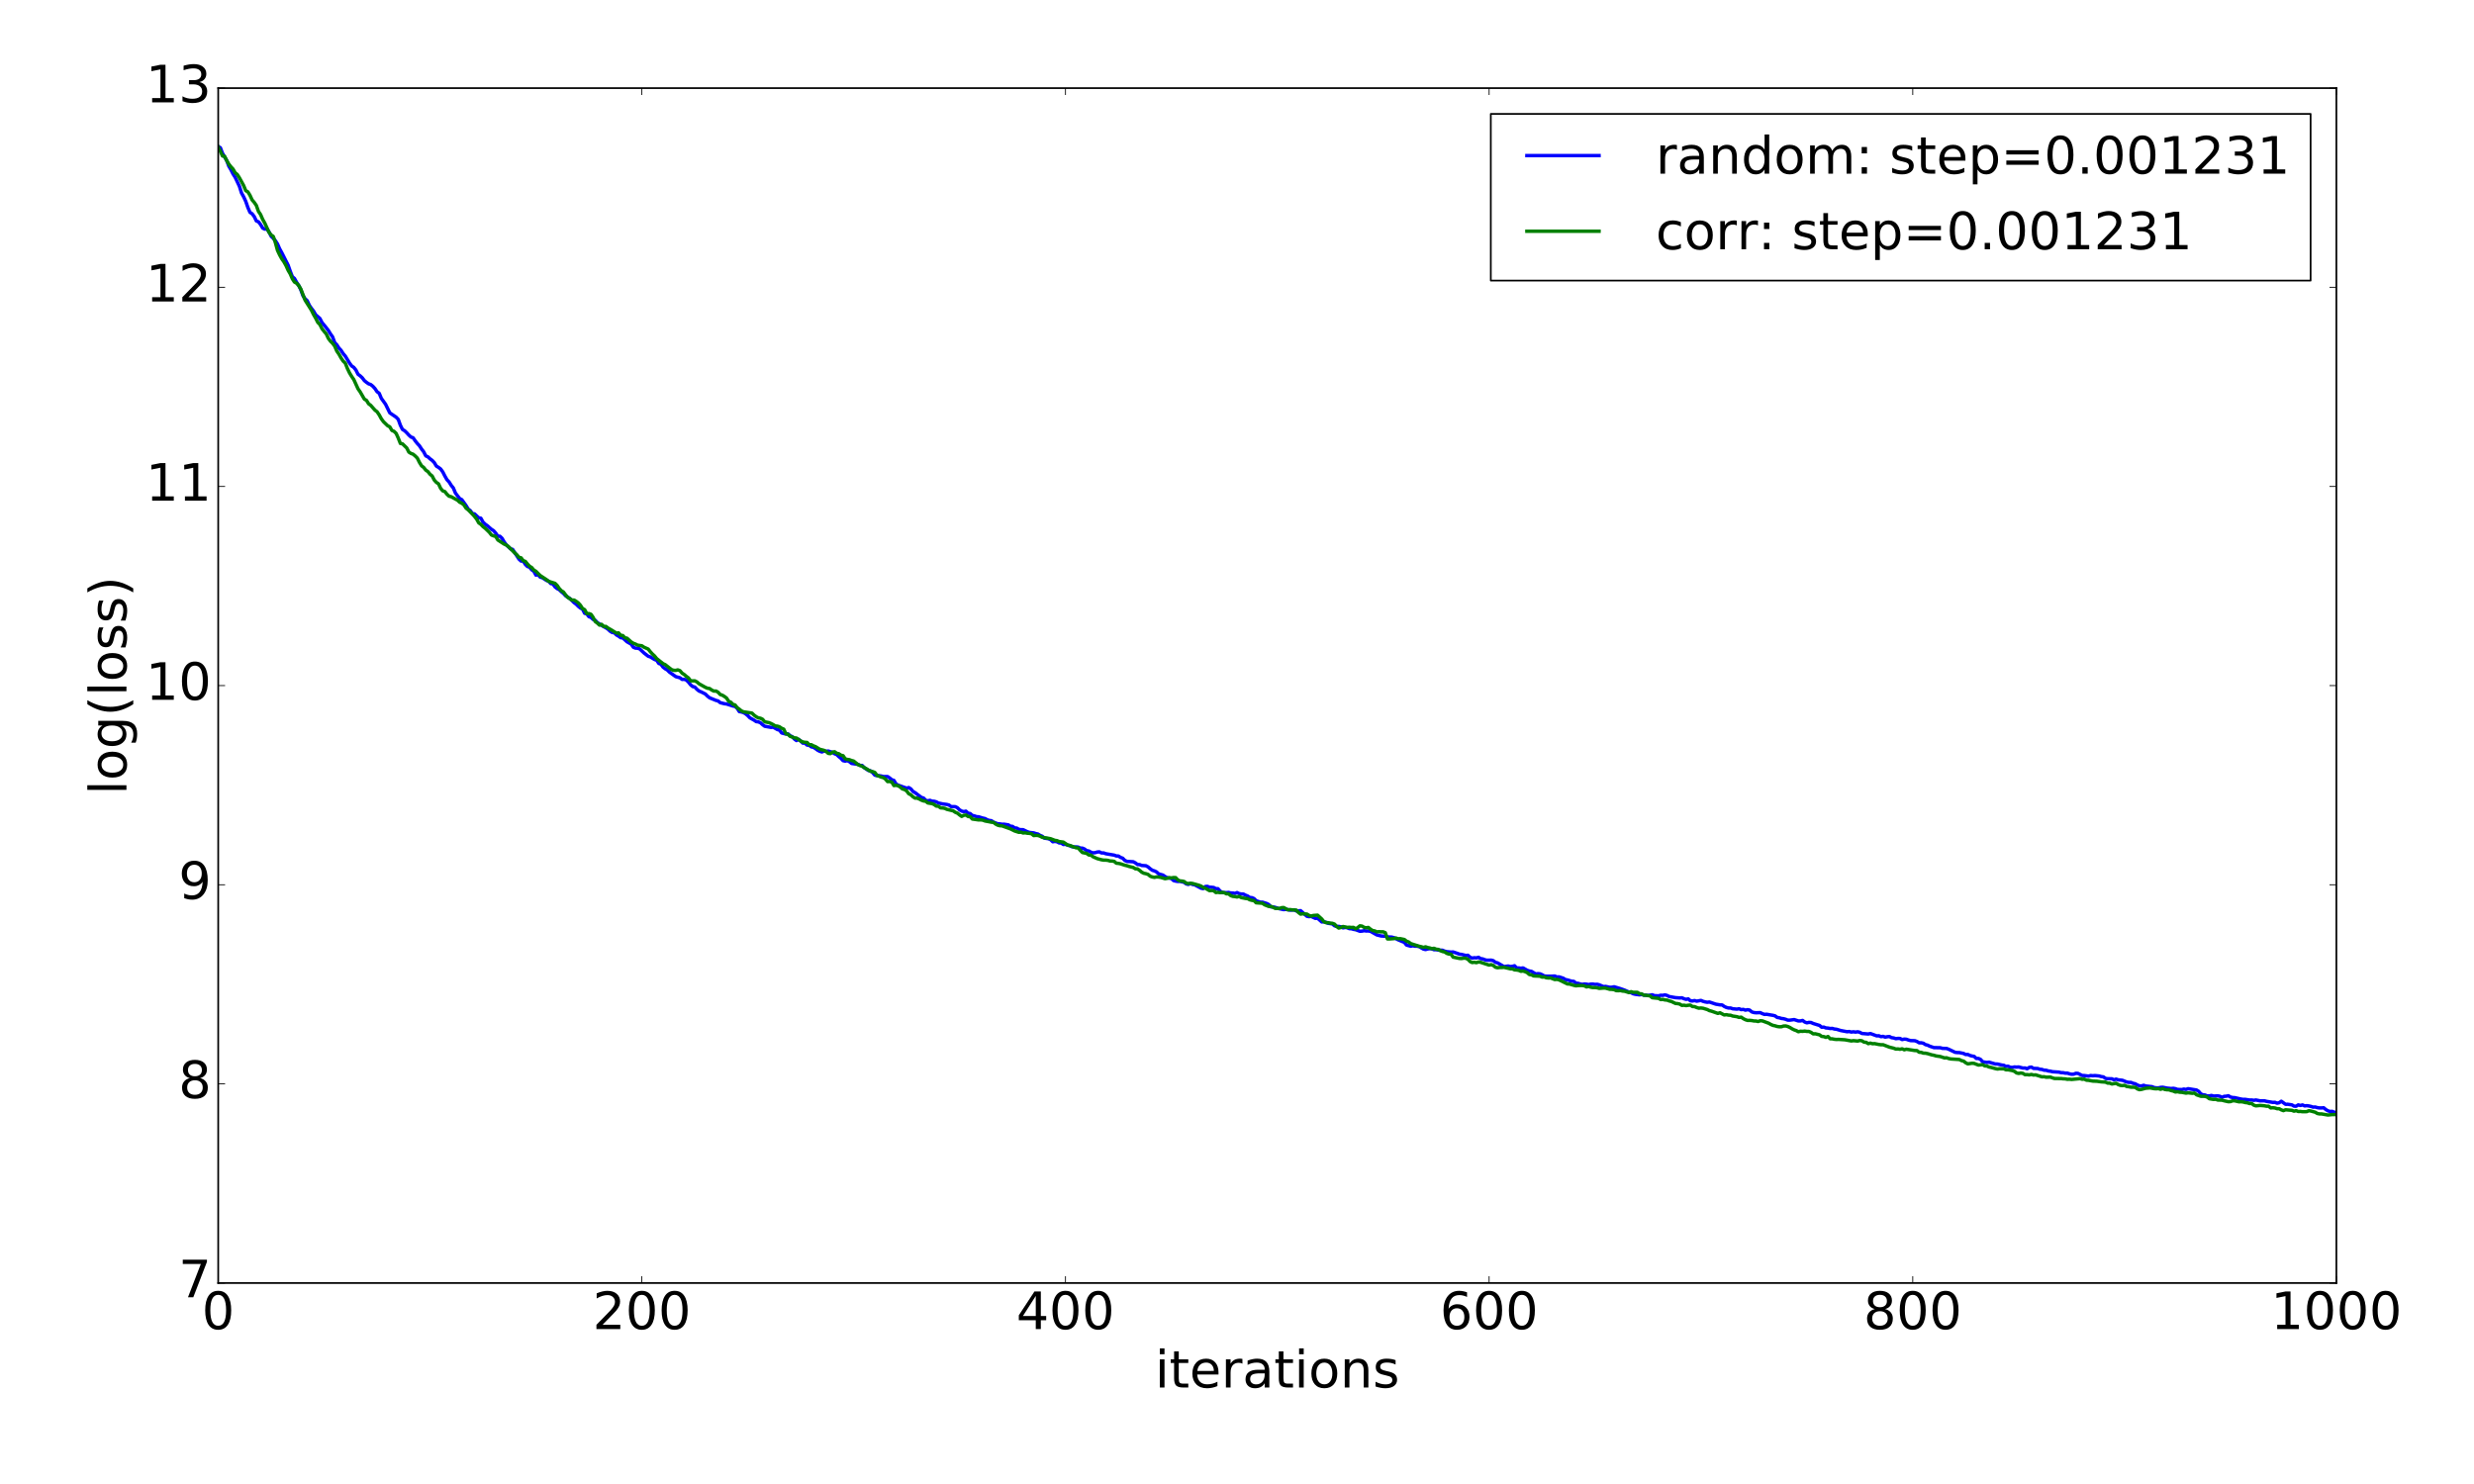<?xml version="1.0" encoding="utf-8" standalone="no"?>
<!DOCTYPE svg PUBLIC "-//W3C//DTD SVG 1.1//EN"
  "http://www.w3.org/Graphics/SVG/1.1/DTD/svg11.dtd">
<!-- Created with matplotlib (http://matplotlib.org/) -->
<svg height="864pt" version="1.1" viewBox="0 0 1440 864" width="1440pt" xmlns="http://www.w3.org/2000/svg" xmlns:xlink="http://www.w3.org/1999/xlink">
 <defs>
  <style type="text/css">
*{stroke-linecap:butt;stroke-linejoin:round;stroke-miterlimit:100000;}
  </style>
 </defs>
 <g id="figure_1">
  <g id="patch_1">
   <path d="M 0 864 
L 1440 864 
L 1440 0 
L 0 0 
z
" style="fill:#ffffff;"/>
  </g>
  <g id="axes_1">
   <g id="patch_2">
    <path d="M 127.013 747 
L 1359.9 747 
L 1359.9 51.3 
L 127.013 51.3 
z
" style="fill:#ffffff;"/>
   </g>
   <g id="line2d_1">
    <path clip-path="url(#p31ae21c55d)" d="M 127.013 85.321 
L 128.245 85.963 
L 129.478 89.202 
L 131.944 93.421 
L 133.177 96.741 
L 134.41 98.82 
L 135.643 101.279 
L 136.876 103.195 
L 139.341 108.438 
L 140.574 112.357 
L 141.807 114.569 
L 143.04 117.239 
L 144.273 120.787 
L 145.506 123.631 
L 146.739 124.452 
L 147.972 126.076 
L 149.204 128.611 
L 150.437 129.148 
L 151.67 130.729 
L 152.903 132.789 
L 154.136 133.416 
L 155.369 133.282 
L 156.602 135.023 
L 157.835 137.565 
L 159.068 138.734 
L 160.3 140.136 
L 161.533 142.062 
L 162.766 144.85 
L 163.999 147.092 
L 166.465 151.986 
L 167.698 154.391 
L 168.931 157.917 
L 170.164 161.066 
L 171.396 162.133 
L 172.629 164.353 
L 173.862 166.164 
L 175.095 168.72 
L 176.328 172.091 
L 177.561 173.922 
L 178.794 175.052 
L 180.027 177.699 
L 181.26 179.521 
L 182.492 181.102 
L 183.725 183.259 
L 186.191 185.403 
L 187.424 187.785 
L 189.89 190.788 
L 191.123 192.379 
L 192.356 194.401 
L 193.588 196.123 
L 194.821 199.473 
L 196.054 200.762 
L 197.287 202.662 
L 198.52 203.971 
L 199.753 205.889 
L 200.986 207.33 
L 203.452 211.39 
L 204.684 213.065 
L 205.917 213.893 
L 207.15 215.426 
L 208.383 217.895 
L 209.616 218.813 
L 210.849 219.956 
L 212.082 221.593 
L 213.315 222.606 
L 214.548 223.457 
L 215.78 223.896 
L 217.013 224.87 
L 218.246 226.237 
L 219.479 228.059 
L 220.712 228.967 
L 221.945 231.909 
L 224.411 235.341 
L 226.876 240.363 
L 230.575 242.887 
L 231.808 244.17 
L 233.041 247.586 
L 234.274 250.047 
L 235.507 250.767 
L 236.739 251.951 
L 237.972 253.308 
L 239.205 254.442 
L 240.438 254.862 
L 241.671 256.637 
L 242.904 258.197 
L 244.137 259.521 
L 245.37 261.424 
L 246.603 263.029 
L 247.835 265.415 
L 249.068 265.979 
L 250.301 267.121 
L 251.534 268.026 
L 252.767 269.319 
L 254 271.36 
L 255.233 272.115 
L 256.466 273.045 
L 257.699 274.732 
L 258.931 277.137 
L 260.164 279.299 
L 261.397 280.607 
L 262.63 282.576 
L 263.863 284.101 
L 265.096 287.076 
L 267.562 290.279 
L 268.795 290.89 
L 271.26 294.346 
L 272.493 296.372 
L 273.726 297.281 
L 274.959 298.997 
L 276.192 299.173 
L 278.658 301.495 
L 279.891 301.708 
L 281.123 303.957 
L 282.356 305.149 
L 283.589 306.043 
L 286.055 308.181 
L 287.288 308.954 
L 288.521 310.366 
L 289.754 312.162 
L 290.987 312.215 
L 292.219 313.4 
L 293.452 315.518 
L 294.685 317.195 
L 297.151 319.535 
L 298.384 319.851 
L 302.083 325.538 
L 303.315 326.668 
L 304.548 326.613 
L 305.781 328.592 
L 307.014 329.827 
L 308.247 330.228 
L 309.48 331.721 
L 310.713 332.606 
L 311.946 334.839 
L 313.179 334.573 
L 314.411 336.02 
L 315.644 336.33 
L 318.11 337.938 
L 319.343 338.407 
L 320.576 339.761 
L 321.809 339.945 
L 323.042 341.695 
L 324.274 342.677 
L 325.507 343.315 
L 326.74 344.491 
L 327.973 345.495 
L 329.206 346.861 
L 331.672 348.459 
L 334.138 350.853 
L 335.37 351.769 
L 336.603 353.017 
L 337.836 354.007 
L 339.069 354.646 
L 340.302 357.067 
L 341.535 357.374 
L 342.768 359.032 
L 344.001 359.445 
L 345.234 360.668 
L 346.466 361.154 
L 347.699 362.492 
L 351.398 364.855 
L 352.631 365.486 
L 353.864 366.305 
L 355.097 367.472 
L 356.33 368.259 
L 357.562 368.391 
L 358.795 369.65 
L 360.028 370.36 
L 361.261 371.291 
L 362.494 371.397 
L 364.96 373.656 
L 367.426 375.043 
L 368.658 376.844 
L 369.891 377.344 
L 371.124 377.401 
L 372.357 377.813 
L 374.823 380.144 
L 377.289 382.061 
L 378.522 382.459 
L 380.987 383.975 
L 382.22 384.409 
L 383.453 386.268 
L 384.686 386.704 
L 385.919 388.399 
L 387.152 389.351 
L 388.385 390.058 
L 389.618 391.291 
L 393.316 393.942 
L 395.782 394.614 
L 397.015 395.552 
L 398.248 395.507 
L 399.481 395.908 
L 400.714 397.126 
L 401.946 398.678 
L 403.179 399.72 
L 404.412 399.994 
L 405.645 401.331 
L 406.878 402.323 
L 408.111 402.817 
L 410.577 404.071 
L 411.81 405.305 
L 413.042 406.274 
L 416.741 407.78 
L 417.974 408.101 
L 419.207 409.096 
L 421.673 409.724 
L 422.906 409.874 
L 426.604 411.057 
L 427.837 411.28 
L 429.07 412.355 
L 430.303 414.284 
L 431.536 414.521 
L 432.769 414.889 
L 434.001 415.595 
L 435.234 416.628 
L 436.467 417.916 
L 438.933 419.303 
L 440.166 420.14 
L 441.399 420.289 
L 442.632 420.794 
L 443.865 421.912 
L 445.097 422.827 
L 448.796 423.492 
L 450.029 423.371 
L 452.495 424.762 
L 453.728 425.114 
L 454.961 426.726 
L 457.426 427.368 
L 458.659 427.278 
L 459.892 428.368 
L 461.125 428.896 
L 462.358 430.251 
L 463.591 431.163 
L 464.824 430.457 
L 466.057 431.439 
L 467.289 432.657 
L 468.522 432.634 
L 469.755 433.798 
L 470.988 433.915 
L 472.221 434.821 
L 473.454 435.064 
L 474.687 435.85 
L 475.92 436.769 
L 477.153 437.407 
L 478.385 437.789 
L 479.618 437.294 
L 480.851 437.437 
L 482.084 437.252 
L 484.55 438.054 
L 485.783 438.845 
L 487.016 439.323 
L 488.249 440.514 
L 489.481 441.505 
L 490.714 442.869 
L 491.947 443.135 
L 493.18 442.849 
L 494.413 443.442 
L 495.646 444.468 
L 499.345 445.013 
L 500.577 445.637 
L 501.81 445.665 
L 503.043 446.944 
L 505.509 448.61 
L 506.742 448.793 
L 507.975 449.879 
L 509.208 451.31 
L 510.441 451.589 
L 511.673 451.6 
L 512.906 451.781 
L 514.139 452.124 
L 516.605 452.109 
L 517.838 452.94 
L 519.071 453.988 
L 520.304 454.35 
L 521.537 456.423 
L 522.769 457.129 
L 527.701 458.883 
L 528.934 458.532 
L 530.167 459.314 
L 531.4 460.794 
L 532.632 461.513 
L 536.331 464.297 
L 537.564 464.644 
L 538.797 465.942 
L 540.03 466.256 
L 541.263 465.965 
L 542.496 466.443 
L 543.728 466.517 
L 544.961 466.85 
L 546.194 467.52 
L 548.66 468.056 
L 551.126 468.369 
L 552.359 468.704 
L 553.592 469.626 
L 556.057 469.656 
L 557.29 470.285 
L 558.523 471.521 
L 559.756 472.229 
L 560.989 472.546 
L 562.222 472.266 
L 563.455 473.448 
L 564.688 473.654 
L 565.92 474.746 
L 567.153 475.023 
L 568.386 475.465 
L 569.619 475.552 
L 572.085 476.313 
L 573.318 476.572 
L 574.551 477.251 
L 575.784 477.665 
L 577.016 477.812 
L 578.249 478.648 
L 580.715 479.611 
L 581.948 479.682 
L 583.181 479.871 
L 584.414 479.864 
L 586.88 480.243 
L 588.112 481.021 
L 589.345 481.14 
L 590.578 482.026 
L 591.811 482.127 
L 593.044 482.869 
L 594.277 483.039 
L 595.51 483.055 
L 597.976 484.246 
L 599.208 484.648 
L 601.674 484.917 
L 602.907 485.325 
L 604.14 485.591 
L 605.373 486.368 
L 606.606 486.868 
L 607.839 487.956 
L 610.304 488.326 
L 611.537 488.88 
L 612.77 490.08 
L 614.003 489.866 
L 615.236 490.077 
L 616.469 490.757 
L 617.702 490.82 
L 618.935 491.665 
L 620.168 491.553 
L 621.4 492.077 
L 622.633 492.361 
L 623.866 492.93 
L 625.099 493.145 
L 626.332 493.061 
L 627.565 493.189 
L 628.798 493.749 
L 630.031 493.789 
L 631.263 494.318 
L 632.496 495.252 
L 633.729 495.44 
L 634.962 496.137 
L 636.195 496.54 
L 637.428 496.432 
L 638.661 496.067 
L 639.894 495.943 
L 641.127 496.59 
L 642.359 496.578 
L 643.592 497.037 
L 648.524 497.874 
L 649.757 498.345 
L 650.99 498.379 
L 652.223 499.204 
L 653.455 499.645 
L 654.688 500.919 
L 655.921 501.507 
L 659.62 501.727 
L 660.853 502.39 
L 662.086 503.318 
L 663.319 503.389 
L 664.551 503.885 
L 667.017 504.049 
L 668.25 504.741 
L 669.483 505.797 
L 670.716 506.685 
L 671.949 507.054 
L 673.182 507.651 
L 674.415 508.79 
L 676.88 509.473 
L 678.113 510.336 
L 679.346 510.988 
L 681.812 511.489 
L 683.045 512.659 
L 684.278 512.99 
L 685.511 513.182 
L 686.743 513.124 
L 689.209 513.694 
L 690.442 514.621 
L 691.675 514.929 
L 692.908 514.43 
L 694.141 514.941 
L 695.374 515.144 
L 699.072 517.103 
L 700.305 517.359 
L 701.538 516.154 
L 702.771 516.041 
L 704.004 516.565 
L 705.237 516.579 
L 706.47 516.726 
L 707.703 517.404 
L 708.935 517.42 
L 710.168 518.782 
L 711.401 519.639 
L 713.867 519.729 
L 715.1 519.589 
L 716.333 519.905 
L 717.566 519.923 
L 718.798 520.154 
L 720.031 519.678 
L 721.264 520.275 
L 722.497 520.501 
L 723.73 520.537 
L 724.963 521.182 
L 726.196 521.681 
L 727.429 522.513 
L 728.662 522.635 
L 729.894 523.155 
L 731.127 524.399 
L 733.593 525.276 
L 734.826 525.258 
L 737.292 526.029 
L 738.525 526.668 
L 739.758 527.998 
L 740.99 528.009 
L 742.223 528.278 
L 744.689 529.08 
L 747.155 529.588 
L 748.388 529.449 
L 749.621 529.594 
L 750.854 529.902 
L 753.319 529.733 
L 754.552 530.396 
L 757.018 530.2 
L 760.717 533.47 
L 761.95 533.677 
L 763.182 533.555 
L 765.648 534.711 
L 766.881 534.585 
L 769.347 536.771 
L 770.58 536.688 
L 771.813 536.951 
L 773.046 537.551 
L 775.511 537.902 
L 776.744 538.98 
L 777.977 539.388 
L 779.21 539.342 
L 780.443 539.616 
L 781.676 540.206 
L 782.909 539.976 
L 784.142 540.103 
L 785.374 540.662 
L 786.607 540.721 
L 787.84 541.083 
L 789.073 541.29 
L 791.539 542.188 
L 792.772 542.108 
L 794.005 541.858 
L 795.238 542.039 
L 796.47 542.007 
L 797.703 542.229 
L 801.402 544.328 
L 803.868 544.942 
L 806.334 545.1 
L 807.566 545.476 
L 810.032 545.583 
L 811.265 545.909 
L 813.731 547.135 
L 816.197 548.176 
L 817.429 548.66 
L 818.662 550.226 
L 821.128 550.9 
L 822.361 550.625 
L 823.594 550.894 
L 824.827 550.874 
L 826.06 551.156 
L 828.525 552.565 
L 829.758 552.833 
L 830.991 552.485 
L 832.224 552.313 
L 833.457 552.441 
L 834.69 552.931 
L 835.923 552.892 
L 837.156 553.147 
L 839.621 553.243 
L 840.854 553.759 
L 842.087 554.07 
L 844.553 554.316 
L 845.786 554.242 
L 848.252 555.059 
L 849.485 555.524 
L 850.717 555.67 
L 853.183 556.277 
L 854.416 556.171 
L 855.649 557.306 
L 856.882 557.817 
L 858.115 557.598 
L 859.348 557.696 
L 860.581 557.353 
L 861.813 558.129 
L 863.046 558.289 
L 864.279 558.781 
L 865.512 559.053 
L 867.978 559.004 
L 869.211 559.337 
L 870.444 560.299 
L 871.677 560.593 
L 875.375 562.757 
L 877.841 562.434 
L 879.074 562.736 
L 880.307 562.64 
L 881.54 562.268 
L 882.773 563.546 
L 884.005 563.543 
L 885.238 563.728 
L 886.471 563.53 
L 888.937 564.923 
L 890.17 565.332 
L 891.403 565.541 
L 893.869 567.034 
L 895.101 566.87 
L 896.334 566.968 
L 897.567 567.485 
L 898.8 568.2 
L 900.033 568.342 
L 902.499 568.368 
L 904.965 568.246 
L 906.197 568.812 
L 907.43 568.731 
L 909.896 569.518 
L 911.129 570.295 
L 912.362 570.538 
L 914.828 571.283 
L 916.061 571.363 
L 917.293 572.392 
L 918.526 572.502 
L 919.759 572.886 
L 920.992 573.116 
L 922.225 572.896 
L 923.458 572.997 
L 924.691 573.248 
L 925.924 572.957 
L 927.156 572.928 
L 928.389 573.138 
L 929.622 573.062 
L 930.855 573.368 
L 933.321 574.417 
L 934.554 574.311 
L 937.02 574.836 
L 938.252 574.775 
L 939.485 574.505 
L 943.184 575.615 
L 945.65 576.49 
L 948.116 577.594 
L 949.348 577.945 
L 950.581 578.574 
L 951.814 578.885 
L 954.28 579.215 
L 955.513 578.985 
L 956.746 579.357 
L 957.979 579.4 
L 959.212 579.628 
L 961.677 579.164 
L 962.91 579.659 
L 965.376 579.788 
L 966.609 579.443 
L 967.842 579.499 
L 969.075 579.227 
L 970.308 579.557 
L 971.54 580.185 
L 974.006 580.631 
L 975.239 580.839 
L 977.705 581.012 
L 978.938 580.93 
L 980.171 581.457 
L 981.404 581.844 
L 982.636 581.543 
L 983.869 582.659 
L 985.102 582.792 
L 986.335 582.526 
L 987.568 582.9 
L 990.034 582.455 
L 991.267 582.987 
L 992.5 583.324 
L 993.732 583.532 
L 994.965 583.381 
L 998.664 584.626 
L 1001.13 585.044 
L 1002.363 585.091 
L 1003.596 585.947 
L 1004.828 586.536 
L 1006.061 586.862 
L 1007.294 586.866 
L 1008.527 587.31 
L 1010.993 587.534 
L 1012.226 587.295 
L 1013.459 587.814 
L 1014.692 587.668 
L 1015.924 588.131 
L 1017.157 587.842 
L 1018.39 588.078 
L 1019.623 589.127 
L 1020.856 589.509 
L 1022.089 589.638 
L 1024.555 589.561 
L 1025.787 590.15 
L 1027.02 590.595 
L 1028.253 590.504 
L 1030.719 590.935 
L 1031.952 591.133 
L 1033.185 591.448 
L 1034.418 592.361 
L 1035.651 592.559 
L 1036.883 592.952 
L 1038.116 593.091 
L 1039.349 593.436 
L 1040.582 593.929 
L 1041.815 593.935 
L 1044.281 593.599 
L 1046.747 594.402 
L 1047.979 594.393 
L 1049.212 594.108 
L 1050.445 595.032 
L 1051.678 595.5 
L 1052.911 595.23 
L 1054.144 595.314 
L 1055.377 595.882 
L 1059.075 597.029 
L 1060.308 598.05 
L 1061.541 597.983 
L 1062.774 598.464 
L 1064.007 598.565 
L 1065.24 598.801 
L 1066.473 598.74 
L 1067.706 599.102 
L 1068.939 599.239 
L 1071.404 599.986 
L 1075.103 600.682 
L 1076.336 600.56 
L 1077.569 600.881 
L 1078.802 600.71 
L 1080.035 600.906 
L 1081.267 600.698 
L 1082.5 601.009 
L 1083.733 601.696 
L 1087.432 602.007 
L 1088.665 601.737 
L 1092.363 603.095 
L 1093.596 603.041 
L 1094.829 603.561 
L 1096.062 603.38 
L 1097.295 603.834 
L 1098.528 603.586 
L 1099.761 603.483 
L 1100.994 604.131 
L 1102.227 604.312 
L 1103.459 604.724 
L 1104.692 604.578 
L 1105.925 604.596 
L 1107.158 605.243 
L 1108.391 604.964 
L 1109.624 605.063 
L 1110.857 605.52 
L 1112.09 605.843 
L 1114.555 605.915 
L 1115.788 606.371 
L 1117.021 607.126 
L 1118.254 607.121 
L 1119.487 607.387 
L 1120.72 608.194 
L 1121.953 608.494 
L 1123.186 609.101 
L 1125.651 609.93 
L 1129.35 610.005 
L 1130.583 610.359 
L 1133.049 610.429 
L 1134.282 610.897 
L 1137.98 612.668 
L 1139.213 612.807 
L 1140.446 612.831 
L 1142.912 613.341 
L 1144.145 613.959 
L 1145.378 613.916 
L 1146.61 614.503 
L 1147.843 614.837 
L 1149.076 615.037 
L 1150.309 616.227 
L 1151.542 616.239 
L 1152.775 616.779 
L 1154.008 618.174 
L 1156.474 618.578 
L 1157.706 618.406 
L 1161.405 619.475 
L 1162.638 619.491 
L 1165.104 620.069 
L 1166.337 620.226 
L 1167.57 620.894 
L 1168.802 620.745 
L 1170.035 621.364 
L 1171.268 621.489 
L 1172.501 621.193 
L 1173.734 621.283 
L 1174.967 621.193 
L 1177.433 621.824 
L 1178.666 621.781 
L 1179.898 622.249 
L 1181.131 621.457 
L 1182.364 621.269 
L 1183.597 622.022 
L 1186.063 622.097 
L 1187.296 622.533 
L 1188.529 622.636 
L 1189.762 623.081 
L 1190.994 623.124 
L 1192.227 623.516 
L 1193.46 623.678 
L 1194.693 623.965 
L 1198.392 624.206 
L 1199.625 624.514 
L 1200.858 624.54 
L 1202.09 624.799 
L 1203.323 624.784 
L 1204.556 625.199 
L 1205.789 625.443 
L 1207.022 625.388 
L 1208.255 624.886 
L 1209.488 624.956 
L 1211.954 626.168 
L 1213.186 626.205 
L 1215.652 626.532 
L 1216.885 626.185 
L 1218.118 626.315 
L 1219.351 626.206 
L 1221.817 626.448 
L 1223.049 626.805 
L 1224.282 626.971 
L 1225.515 627.844 
L 1226.748 628.035 
L 1229.214 628.071 
L 1230.447 628.673 
L 1231.68 628.259 
L 1232.913 628.691 
L 1235.378 628.96 
L 1237.844 629.952 
L 1239.077 630.182 
L 1240.31 630.187 
L 1241.543 630.714 
L 1242.776 630.97 
L 1244.009 631.676 
L 1245.241 632.181 
L 1246.474 632.261 
L 1247.707 631.866 
L 1248.94 632.281 
L 1252.639 632.686 
L 1253.872 633.203 
L 1255.105 633.362 
L 1256.337 633.379 
L 1257.57 633.099 
L 1258.803 633.005 
L 1261.269 633.511 
L 1263.735 633.751 
L 1264.968 633.62 
L 1266.201 633.85 
L 1267.433 634.284 
L 1269.899 634.363 
L 1271.132 634.08 
L 1272.365 634.291 
L 1273.598 633.839 
L 1278.529 634.63 
L 1279.762 635.41 
L 1280.995 636.861 
L 1282.228 637.403 
L 1283.461 637.536 
L 1284.694 638.052 
L 1285.927 638.055 
L 1287.16 637.776 
L 1288.393 638.142 
L 1290.858 638.023 
L 1292.091 638.255 
L 1293.324 638.872 
L 1294.557 638.307 
L 1295.79 638.226 
L 1297.023 637.957 
L 1298.256 638.703 
L 1299.489 638.977 
L 1300.721 639.061 
L 1304.42 639.893 
L 1305.653 640.073 
L 1306.886 640.064 
L 1309.352 640.449 
L 1310.584 640.423 
L 1311.817 640.615 
L 1313.05 640.423 
L 1315.516 640.924 
L 1317.982 640.874 
L 1319.215 641.219 
L 1322.913 641.821 
L 1324.146 641.773 
L 1325.379 642.274 
L 1326.612 642.012 
L 1327.845 641.157 
L 1330.311 642.934 
L 1331.544 642.904 
L 1334.009 643.262 
L 1335.242 643.993 
L 1336.475 644.058 
L 1337.708 643.266 
L 1338.941 643.624 
L 1340.174 643.295 
L 1341.407 643.865 
L 1342.64 643.734 
L 1343.872 643.886 
L 1345.105 644.166 
L 1346.338 644.578 
L 1347.571 644.513 
L 1348.804 644.865 
L 1350.037 645.057 
L 1351.27 645.059 
L 1352.503 644.943 
L 1353.736 645.968 
L 1354.968 646.722 
L 1356.201 647.109 
L 1357.434 647.036 
L 1358.667 647.511 
L 1358.667 647.511 
" style="fill:none;stroke:#0000ff;stroke-linecap:square;stroke-width:2.0;"/>
   </g>
   <g id="line2d_2">
    <path clip-path="url(#p31ae21c55d)" d="M 127.013 85.607 
L 128.245 87.975 
L 129.478 90.809 
L 130.711 90.993 
L 131.944 93.446 
L 133.177 95.52 
L 134.41 97.084 
L 135.643 98.426 
L 136.876 100.597 
L 138.108 101.581 
L 139.341 103.49 
L 141.807 108 
L 143.04 111.012 
L 144.273 111.695 
L 145.506 113.718 
L 146.739 116.397 
L 147.972 117.814 
L 149.204 119.61 
L 150.437 123.083 
L 151.67 124.912 
L 152.903 127.748 
L 154.136 129.927 
L 156.602 135.335 
L 157.835 136.828 
L 159.068 137.628 
L 160.3 141.326 
L 161.533 145.814 
L 162.766 148.409 
L 163.999 150.659 
L 165.232 152.409 
L 166.465 154.59 
L 167.698 157.355 
L 168.931 159.442 
L 170.164 162.314 
L 171.396 164.219 
L 172.629 164.881 
L 173.862 166.248 
L 175.095 168.282 
L 177.561 174.726 
L 181.26 180.588 
L 182.492 183.094 
L 183.725 185.235 
L 184.958 187.681 
L 186.191 188.948 
L 187.424 191.388 
L 188.657 192.965 
L 189.89 194.358 
L 191.123 197.019 
L 192.356 198.653 
L 193.588 199.882 
L 194.821 201.526 
L 196.054 204.422 
L 197.287 206.193 
L 198.52 208.427 
L 199.753 210.25 
L 200.986 211.424 
L 202.219 214.557 
L 203.452 217.128 
L 204.684 219.156 
L 205.917 220.964 
L 208.383 226.363 
L 209.616 228.125 
L 212.082 232.371 
L 213.315 233.095 
L 214.548 235.081 
L 215.78 235.994 
L 218.246 238.782 
L 219.479 239.731 
L 220.712 241.54 
L 221.945 243.804 
L 223.178 245.487 
L 225.643 247.866 
L 226.876 248.504 
L 228.109 250.613 
L 229.342 251.119 
L 230.575 252.326 
L 231.808 255.06 
L 233.041 258.186 
L 234.274 258.4 
L 236.739 260.803 
L 237.972 263.219 
L 239.205 263.992 
L 240.438 264.437 
L 241.671 265.466 
L 242.904 266.713 
L 244.137 269.198 
L 245.37 271.193 
L 246.603 272.139 
L 247.835 273.701 
L 249.068 274.569 
L 250.301 276.115 
L 251.534 277.111 
L 252.767 279.495 
L 254 280.861 
L 255.233 281.689 
L 256.466 284.315 
L 257.699 285.779 
L 258.931 286.197 
L 260.164 287.76 
L 261.397 288.909 
L 262.63 289.193 
L 266.329 291.239 
L 267.562 292.413 
L 268.795 292.962 
L 270.027 293.953 
L 271.26 295.858 
L 272.493 296.818 
L 274.959 299.306 
L 276.192 300.671 
L 277.425 302.215 
L 278.658 304.428 
L 279.891 305.275 
L 281.123 306.583 
L 282.356 307.53 
L 284.822 309.911 
L 286.055 311.489 
L 287.288 311.985 
L 288.521 312.317 
L 289.754 314.375 
L 293.452 316.778 
L 294.685 317.305 
L 295.918 318.228 
L 299.617 321.917 
L 300.85 322.996 
L 302.083 324.488 
L 303.315 324.768 
L 304.548 326.451 
L 305.781 326.827 
L 307.014 328.382 
L 308.247 329.675 
L 309.48 330.412 
L 310.713 331.88 
L 311.946 332.613 
L 314.411 335.058 
L 318.11 337.489 
L 319.343 338.471 
L 323.042 339.618 
L 324.274 340.831 
L 325.507 342.623 
L 326.74 343.931 
L 327.973 344.703 
L 329.206 346.353 
L 330.439 347.78 
L 332.905 349.357 
L 334.138 349.344 
L 335.37 350.11 
L 336.603 351.043 
L 337.836 352.385 
L 339.069 354.298 
L 340.302 354.917 
L 341.535 357.238 
L 342.768 357.214 
L 344.001 357.652 
L 345.234 359.44 
L 346.466 361.894 
L 347.699 362.78 
L 348.932 363.944 
L 350.165 363.503 
L 351.398 364.758 
L 352.631 364.698 
L 353.864 365.626 
L 356.33 367.052 
L 358.795 368.613 
L 360.028 368.474 
L 361.261 369.875 
L 362.494 370.014 
L 363.727 371.327 
L 364.96 371.558 
L 367.426 373.777 
L 368.658 374.517 
L 369.891 374.979 
L 371.124 375.629 
L 373.59 375.968 
L 374.823 376.805 
L 377.289 377.889 
L 378.522 379.438 
L 379.754 380.787 
L 380.987 381.915 
L 382.22 383.432 
L 385.919 386.393 
L 387.152 386.949 
L 390.85 389.84 
L 392.083 390.255 
L 393.316 390.31 
L 394.549 390.003 
L 395.782 390.473 
L 397.015 391.924 
L 398.248 392.708 
L 399.481 393.797 
L 400.714 394.68 
L 401.946 396.351 
L 403.179 396.425 
L 404.412 396.38 
L 405.645 397.016 
L 406.878 398.095 
L 410.577 400.181 
L 411.81 400.704 
L 413.042 400.874 
L 414.275 401.759 
L 415.508 402.35 
L 416.741 402.328 
L 417.974 403.04 
L 419.207 404.358 
L 420.44 404.754 
L 421.673 405.501 
L 422.906 406.424 
L 424.138 408.318 
L 425.371 408.834 
L 426.604 410.104 
L 427.837 410.429 
L 429.07 412.019 
L 430.303 412.881 
L 431.536 413.902 
L 432.769 414.423 
L 437.7 415.178 
L 438.933 416.396 
L 440.166 417.313 
L 441.399 417.957 
L 442.632 418.168 
L 443.865 418.773 
L 445.097 420.234 
L 447.563 420.727 
L 448.796 421.244 
L 450.029 421.887 
L 451.262 422.656 
L 452.495 422.769 
L 453.728 423.16 
L 454.961 424.006 
L 456.193 424.529 
L 457.426 427.199 
L 458.659 427.515 
L 459.892 428.681 
L 462.358 429.559 
L 463.591 429.692 
L 466.057 431.441 
L 467.289 431.959 
L 468.522 432.181 
L 469.755 432.261 
L 470.988 433.572 
L 472.221 433.566 
L 473.454 434.255 
L 474.687 434.713 
L 477.153 436.233 
L 479.618 436.856 
L 480.851 437.466 
L 482.084 438.635 
L 483.317 438.77 
L 484.55 437.886 
L 485.783 437.672 
L 487.016 438.553 
L 488.249 438.839 
L 489.481 439.689 
L 490.714 439.969 
L 491.947 441.783 
L 493.18 442.148 
L 494.413 442.303 
L 495.646 442.774 
L 496.879 443.096 
L 499.345 445.114 
L 501.81 446.158 
L 506.742 449.055 
L 507.975 449.246 
L 509.208 449.726 
L 510.441 451.411 
L 512.906 452.442 
L 514.139 452.731 
L 515.372 453.562 
L 516.605 455.042 
L 517.838 454.988 
L 519.071 455.336 
L 520.304 457.365 
L 521.537 457.206 
L 522.769 457.498 
L 524.002 458.256 
L 525.235 459.331 
L 526.468 459.667 
L 527.701 460.465 
L 528.934 462.107 
L 530.167 462.732 
L 531.4 463.894 
L 532.632 464.688 
L 533.865 464.694 
L 535.098 465.216 
L 536.331 465.87 
L 537.564 466.332 
L 538.797 466.492 
L 540.03 467.49 
L 542.496 467.88 
L 543.728 468.397 
L 544.961 469.318 
L 546.194 469.396 
L 547.427 470.346 
L 548.66 470.414 
L 549.893 470.624 
L 551.126 471.204 
L 554.824 472.092 
L 556.057 472.936 
L 557.29 473.446 
L 558.523 474.459 
L 559.756 475.318 
L 560.989 474.669 
L 562.222 474.502 
L 563.455 475.37 
L 564.688 475.483 
L 565.92 476.837 
L 569.619 477.371 
L 570.852 477.339 
L 572.085 477.492 
L 573.318 477.976 
L 575.784 478.438 
L 577.016 478.705 
L 578.249 478.768 
L 579.482 479.755 
L 580.715 480.417 
L 581.948 480.748 
L 583.181 480.809 
L 588.112 482.58 
L 590.578 483.803 
L 593.044 484.588 
L 594.277 484.497 
L 595.51 484.977 
L 596.743 484.87 
L 597.976 485.119 
L 599.208 485.206 
L 600.441 485.436 
L 601.674 486.478 
L 602.907 486.352 
L 604.14 486.415 
L 605.373 486.835 
L 606.606 487.484 
L 609.072 487.875 
L 611.537 488.312 
L 614.003 489.256 
L 615.236 489.436 
L 616.469 489.96 
L 618.935 490.279 
L 621.4 491.951 
L 622.633 492.217 
L 626.332 493.599 
L 627.565 493.689 
L 628.798 495.117 
L 630.031 496.358 
L 632.496 496.856 
L 633.729 497.772 
L 634.962 497.845 
L 636.195 498.807 
L 638.661 499.896 
L 641.127 500.565 
L 642.359 500.767 
L 643.592 500.778 
L 644.825 500.908 
L 646.058 501.268 
L 647.291 501.308 
L 648.524 501.501 
L 649.757 502.561 
L 650.99 502.677 
L 652.223 502.927 
L 654.688 503.742 
L 655.921 504.037 
L 657.154 504.45 
L 659.62 505.061 
L 660.853 505.825 
L 662.086 505.869 
L 663.319 506.742 
L 664.551 507.794 
L 665.784 508.421 
L 667.017 508.682 
L 668.25 509.093 
L 669.483 510.138 
L 670.716 510.578 
L 671.949 510.802 
L 673.182 510.557 
L 674.415 510.628 
L 675.647 510.834 
L 678.113 511.583 
L 679.346 511.373 
L 680.579 510.993 
L 681.812 511.141 
L 683.045 510.921 
L 684.278 510.962 
L 685.511 512.261 
L 686.743 512.863 
L 687.976 512.965 
L 689.209 513.214 
L 690.442 514.158 
L 691.675 514.42 
L 692.908 514.246 
L 694.141 514.373 
L 697.839 515.41 
L 699.072 515.887 
L 700.305 516.668 
L 701.538 517.113 
L 704.004 518.561 
L 705.237 518.446 
L 706.47 518.612 
L 707.703 519.647 
L 708.935 519.511 
L 710.168 519.72 
L 711.401 519.544 
L 712.634 519.757 
L 713.867 520.41 
L 715.1 520.386 
L 716.333 521.425 
L 717.566 521.872 
L 718.798 521.989 
L 720.031 522.242 
L 721.264 521.892 
L 722.497 522.588 
L 724.963 523.082 
L 726.196 523.19 
L 727.429 523.868 
L 728.662 524.178 
L 729.894 524.356 
L 731.127 525.605 
L 734.826 525.894 
L 736.059 526.778 
L 738.525 527.755 
L 739.758 527.692 
L 740.99 528.202 
L 742.223 528.888 
L 743.456 528.856 
L 744.689 528.951 
L 745.922 528.475 
L 747.155 528.367 
L 749.621 529.752 
L 750.854 529.558 
L 752.086 529.738 
L 754.552 529.881 
L 755.785 531.28 
L 757.018 532.21 
L 758.251 532.022 
L 760.717 532.186 
L 761.95 532.982 
L 763.182 533.363 
L 764.415 532.998 
L 766.881 532.813 
L 769.347 535.065 
L 770.58 536.628 
L 771.813 537.206 
L 773.046 537.195 
L 774.278 537.472 
L 775.511 537.562 
L 776.744 538.021 
L 777.977 539.331 
L 779.21 540.327 
L 780.443 539.995 
L 781.676 539.413 
L 784.142 539.947 
L 785.374 539.843 
L 786.607 539.986 
L 787.84 539.914 
L 789.073 540.773 
L 790.306 540.012 
L 791.539 539.023 
L 792.772 539.185 
L 794.005 539.933 
L 795.238 540.162 
L 796.47 539.969 
L 797.703 540.992 
L 798.936 541.779 
L 800.169 541.991 
L 801.402 542.559 
L 802.635 542.43 
L 803.868 542.536 
L 805.101 542.526 
L 806.334 543.041 
L 807.566 546.644 
L 808.799 546.657 
L 811.265 546.48 
L 812.498 546.099 
L 813.731 546.568 
L 814.964 546.488 
L 817.429 546.994 
L 818.662 547.972 
L 819.895 548.425 
L 821.128 549.373 
L 826.06 550.926 
L 827.293 551.197 
L 828.525 551.597 
L 829.758 551.239 
L 830.991 551.677 
L 832.224 551.906 
L 833.457 552.334 
L 834.69 552.105 
L 835.923 552.635 
L 837.156 552.753 
L 838.389 553.486 
L 839.621 553.971 
L 840.854 554.237 
L 842.087 555.05 
L 843.32 555.456 
L 844.553 555.501 
L 845.786 557.248 
L 849.485 558.013 
L 850.717 558.058 
L 851.95 557.844 
L 853.183 557.899 
L 854.416 558.532 
L 855.649 559.805 
L 856.882 560.415 
L 858.115 560.23 
L 859.348 560.472 
L 860.581 560.052 
L 861.813 560.258 
L 866.745 561.885 
L 867.978 561.618 
L 869.211 562.108 
L 870.444 563.144 
L 871.677 563.431 
L 872.909 563.274 
L 874.142 563.295 
L 875.375 563.184 
L 879.074 564.038 
L 880.307 564.082 
L 881.54 564.657 
L 882.773 564.745 
L 884.005 564.947 
L 885.238 565.502 
L 886.471 565.334 
L 887.704 565.723 
L 888.937 566.286 
L 890.17 567.382 
L 891.403 567.533 
L 892.636 568.193 
L 896.334 568.35 
L 897.567 568.887 
L 898.8 568.809 
L 900.033 569.271 
L 901.266 569.397 
L 902.499 569.348 
L 904.965 570.302 
L 906.197 570.184 
L 907.43 570.481 
L 912.362 572.874 
L 913.595 572.925 
L 916.061 573.669 
L 917.293 573.955 
L 918.526 573.793 
L 920.992 573.787 
L 922.225 573.974 
L 923.458 574.592 
L 924.691 574.309 
L 925.924 574.759 
L 927.156 574.983 
L 928.389 574.955 
L 929.622 575.103 
L 930.855 575.443 
L 933.321 575.258 
L 934.554 575.3 
L 937.02 575.997 
L 938.252 576.024 
L 939.485 576.197 
L 940.718 576.751 
L 941.951 576.803 
L 943.184 576.71 
L 944.417 577.016 
L 945.65 577.115 
L 948.116 577.901 
L 949.348 577.36 
L 950.581 577.734 
L 953.047 577.744 
L 954.28 578.547 
L 955.513 578.637 
L 956.746 579.404 
L 957.979 579.452 
L 960.444 579.823 
L 961.677 580.889 
L 965.376 581.25 
L 966.609 581.962 
L 967.842 581.866 
L 969.075 582.18 
L 970.308 582.268 
L 971.54 582.754 
L 972.773 583.051 
L 975.239 584.226 
L 976.472 584.313 
L 977.705 584.595 
L 978.938 585.362 
L 980.171 585.234 
L 981.404 585.48 
L 982.636 585.267 
L 983.869 585.182 
L 985.102 586.01 
L 986.335 586.065 
L 987.568 586.589 
L 988.801 586.976 
L 990.034 586.863 
L 991.267 587.019 
L 993.732 587.76 
L 994.965 588.402 
L 996.198 588.713 
L 999.897 590.016 
L 1001.13 589.636 
L 1003.596 590.927 
L 1004.828 590.759 
L 1006.061 591.014 
L 1007.294 591.08 
L 1008.527 591.543 
L 1010.993 591.918 
L 1012.226 592.346 
L 1013.459 592.189 
L 1014.692 593.051 
L 1015.924 593.681 
L 1017.157 594.089 
L 1018.39 594.062 
L 1019.623 594.17 
L 1020.856 594.409 
L 1022.089 594.447 
L 1023.322 594.737 
L 1024.555 594.275 
L 1025.787 594.366 
L 1029.486 595.738 
L 1030.719 596.45 
L 1031.952 596.984 
L 1033.185 597.241 
L 1034.418 597.617 
L 1035.651 597.799 
L 1036.883 597.773 
L 1038.116 597.362 
L 1039.349 597.316 
L 1040.582 597.645 
L 1041.815 598.202 
L 1043.048 598.974 
L 1044.281 599.594 
L 1045.514 600.021 
L 1046.747 600.683 
L 1047.979 600.391 
L 1049.212 600.453 
L 1050.445 600.316 
L 1051.678 600.494 
L 1052.911 600.517 
L 1054.144 601.054 
L 1055.377 601.937 
L 1056.61 601.874 
L 1059.075 602.486 
L 1060.308 603.392 
L 1061.541 603.527 
L 1062.774 603.974 
L 1064.007 603.467 
L 1065.24 604.777 
L 1066.473 604.818 
L 1067.706 605.069 
L 1068.939 605.184 
L 1070.171 605.137 
L 1073.87 605.383 
L 1077.569 606.058 
L 1078.802 605.884 
L 1081.267 606.114 
L 1082.5 605.773 
L 1083.733 605.966 
L 1084.966 606.747 
L 1086.199 606.857 
L 1087.432 607.633 
L 1088.665 607.307 
L 1089.898 607.669 
L 1091.131 607.605 
L 1093.596 608.109 
L 1094.829 608.259 
L 1096.062 608.248 
L 1099.761 609.664 
L 1102.227 610.274 
L 1103.459 610.768 
L 1104.692 610.699 
L 1105.925 610.902 
L 1107.158 610.622 
L 1108.391 611.2 
L 1109.624 610.854 
L 1114.555 611.63 
L 1115.788 611.663 
L 1117.021 612.608 
L 1118.254 612.697 
L 1119.487 613.142 
L 1120.72 613.18 
L 1121.953 613.429 
L 1124.418 614.16 
L 1125.651 614.392 
L 1126.884 614.772 
L 1129.35 615.126 
L 1131.816 615.928 
L 1133.049 615.852 
L 1134.282 616.298 
L 1135.514 616.537 
L 1140.446 616.854 
L 1141.679 617.491 
L 1142.912 617.797 
L 1144.145 618.758 
L 1145.378 619.407 
L 1147.843 619.028 
L 1149.076 619.138 
L 1151.542 620.096 
L 1154.008 619.828 
L 1155.241 620.566 
L 1156.474 620.654 
L 1157.706 621.211 
L 1158.939 621.46 
L 1161.405 622.159 
L 1162.638 622.413 
L 1163.871 622.245 
L 1166.337 622.283 
L 1167.57 622.833 
L 1168.802 622.835 
L 1171.268 623.3 
L 1172.501 623.735 
L 1173.734 624.674 
L 1174.967 624.961 
L 1176.2 624.729 
L 1177.433 624.921 
L 1178.666 625.7 
L 1179.898 625.635 
L 1181.131 625.82 
L 1182.364 625.532 
L 1183.597 625.892 
L 1184.83 625.793 
L 1188.529 626.948 
L 1189.762 626.876 
L 1190.994 627.169 
L 1193.46 627.09 
L 1194.693 627.575 
L 1195.926 627.929 
L 1199.625 627.939 
L 1200.858 628.101 
L 1202.09 628.137 
L 1203.323 628.378 
L 1204.556 628.321 
L 1205.789 628.464 
L 1210.721 627.995 
L 1211.954 628.367 
L 1213.186 628.264 
L 1214.419 628.892 
L 1215.652 628.969 
L 1218.118 629.425 
L 1220.584 629.521 
L 1223.049 629.869 
L 1225.515 630.017 
L 1226.748 630.588 
L 1227.981 630.594 
L 1229.214 631.125 
L 1231.68 630.695 
L 1232.913 631.46 
L 1234.145 631.908 
L 1235.378 632.051 
L 1236.611 631.875 
L 1237.844 632.55 
L 1239.077 632.696 
L 1240.31 632.971 
L 1242.776 633.025 
L 1244.009 633.94 
L 1245.241 634.422 
L 1246.474 634.243 
L 1248.94 633.582 
L 1251.406 633.391 
L 1253.872 633.838 
L 1255.105 633.903 
L 1256.337 633.806 
L 1257.57 634.21 
L 1258.803 633.786 
L 1260.036 634.281 
L 1261.269 634.473 
L 1262.502 634.513 
L 1263.735 634.954 
L 1264.968 635.233 
L 1266.201 635.77 
L 1267.433 635.605 
L 1268.666 635.892 
L 1269.899 635.955 
L 1272.365 636.421 
L 1273.598 636.246 
L 1276.064 636.524 
L 1277.297 636.372 
L 1278.529 637.413 
L 1280.995 638.265 
L 1283.461 638.314 
L 1284.694 638.712 
L 1285.927 639.676 
L 1288.393 640.1 
L 1289.625 639.996 
L 1290.858 640.452 
L 1293.324 640.531 
L 1294.557 640.879 
L 1297.023 641.427 
L 1298.256 641.361 
L 1299.489 640.913 
L 1300.721 640.898 
L 1303.187 641.489 
L 1304.42 641.434 
L 1305.653 641.585 
L 1306.886 641.92 
L 1308.119 642.059 
L 1309.352 642.5 
L 1310.584 642.469 
L 1311.817 643.419 
L 1313.05 643.83 
L 1315.516 643.603 
L 1317.982 643.799 
L 1319.215 644.04 
L 1320.448 644.056 
L 1321.68 645.044 
L 1322.913 644.936 
L 1324.146 645.089 
L 1325.379 645.492 
L 1326.612 645.507 
L 1327.845 646.177 
L 1329.078 646.621 
L 1330.311 646.139 
L 1334.009 646.444 
L 1335.242 646.946 
L 1336.475 646.626 
L 1337.708 647.124 
L 1338.941 647.084 
L 1340.174 647.242 
L 1342.64 647.208 
L 1343.872 646.668 
L 1345.105 646.867 
L 1347.571 647.54 
L 1348.804 648.27 
L 1350.037 648.535 
L 1351.27 648.543 
L 1354.968 649.174 
L 1357.434 648.926 
L 1358.667 648.917 
L 1358.667 648.917 
" style="fill:none;stroke:#008000;stroke-linecap:square;stroke-width:2.0;"/>
   </g>
   <g id="patch_3">
    <path d="M 127.013 51.3 
L 1359.9 51.3 
" style="fill:none;stroke:#000000;stroke-linecap:square;stroke-linejoin:miter;"/>
   </g>
   <g id="patch_4">
    <path d="M 1359.9 747 
L 1359.9 51.3 
" style="fill:none;stroke:#000000;stroke-linecap:square;stroke-linejoin:miter;"/>
   </g>
   <g id="patch_5">
    <path d="M 127.013 747 
L 1359.9 747 
" style="fill:none;stroke:#000000;stroke-linecap:square;stroke-linejoin:miter;"/>
   </g>
   <g id="patch_6">
    <path d="M 127.013 747 
L 127.013 51.3 
" style="fill:none;stroke:#000000;stroke-linecap:square;stroke-linejoin:miter;"/>
   </g>
   <g id="matplotlib.axis_1">
    <g id="xtick_1">
     <g id="line2d_3">
      <defs>
       <path d="M 0 0 
L 0 -4 
" id="m43087d61ff" style="stroke:#000000;stroke-width:0.5;"/>
      </defs>
      <g>
       <use style="stroke:#000000;stroke-width:0.5;" x="127.013" xlink:href="#m43087d61ff" y="747.0"/>
      </g>
     </g>
     <g id="line2d_4">
      <defs>
       <path d="M 0 0 
L 0 4 
" id="m7ed46a93db" style="stroke:#000000;stroke-width:0.5;"/>
      </defs>
      <g>
       <use style="stroke:#000000;stroke-width:0.5;" x="127.013" xlink:href="#m7ed46a93db" y="51.3"/>
      </g>
     </g>
     <g id="text_1">
      <!-- 0 -->
      <defs>
       <path d="M 31.781 66.406 
Q 24.172 66.406 20.328 58.906 
Q 16.5 51.422 16.5 36.375 
Q 16.5 21.391 20.328 13.891 
Q 24.172 6.391 31.781 6.391 
Q 39.453 6.391 43.281 13.891 
Q 47.125 21.391 47.125 36.375 
Q 47.125 51.422 43.281 58.906 
Q 39.453 66.406 31.781 66.406 
M 31.781 74.219 
Q 44.047 74.219 50.516 64.516 
Q 56.984 54.828 56.984 36.375 
Q 56.984 17.969 50.516 8.266 
Q 44.047 -1.422 31.781 -1.422 
Q 19.531 -1.422 13.062 8.266 
Q 6.594 17.969 6.594 36.375 
Q 6.594 54.828 13.062 64.516 
Q 19.531 74.219 31.781 74.219 
" id="BitstreamVeraSans-Roman-30"/>
      </defs>
      <g transform="translate(117.469 773.795)scale(0.3 -0.3)">
       <use xlink:href="#BitstreamVeraSans-Roman-30"/>
      </g>
     </g>
    </g>
    <g id="xtick_2">
     <g id="line2d_5">
      <g>
       <use style="stroke:#000000;stroke-width:0.5;" x="373.59" xlink:href="#m43087d61ff" y="747.0"/>
      </g>
     </g>
     <g id="line2d_6">
      <g>
       <use style="stroke:#000000;stroke-width:0.5;" x="373.59" xlink:href="#m7ed46a93db" y="51.3"/>
      </g>
     </g>
     <g id="text_2">
      <!-- 200 -->
      <defs>
       <path d="M 19.188 8.297 
L 53.609 8.297 
L 53.609 0 
L 7.328 0 
L 7.328 8.297 
Q 12.938 14.109 22.625 23.891 
Q 32.328 33.688 34.812 36.531 
Q 39.547 41.844 41.422 45.531 
Q 43.312 49.219 43.312 52.781 
Q 43.312 58.594 39.234 62.25 
Q 35.156 65.922 28.609 65.922 
Q 23.969 65.922 18.812 64.312 
Q 13.672 62.703 7.812 59.422 
L 7.812 69.391 
Q 13.766 71.781 18.938 73 
Q 24.125 74.219 28.422 74.219 
Q 39.75 74.219 46.484 68.547 
Q 53.219 62.891 53.219 53.422 
Q 53.219 48.922 51.531 44.891 
Q 49.859 40.875 45.406 35.406 
Q 44.188 33.984 37.641 27.219 
Q 31.109 20.453 19.188 8.297 
" id="BitstreamVeraSans-Roman-32"/>
      </defs>
      <g transform="translate(344.959 773.795)scale(0.3 -0.3)">
       <use xlink:href="#BitstreamVeraSans-Roman-32"/>
       <use x="63.623" xlink:href="#BitstreamVeraSans-Roman-30"/>
       <use x="127.246" xlink:href="#BitstreamVeraSans-Roman-30"/>
      </g>
     </g>
    </g>
    <g id="xtick_3">
     <g id="line2d_7">
      <g>
       <use style="stroke:#000000;stroke-width:0.5;" x="620.168" xlink:href="#m43087d61ff" y="747.0"/>
      </g>
     </g>
     <g id="line2d_8">
      <g>
       <use style="stroke:#000000;stroke-width:0.5;" x="620.168" xlink:href="#m7ed46a93db" y="51.3"/>
      </g>
     </g>
     <g id="text_3">
      <!-- 400 -->
      <defs>
       <path d="M 37.797 64.312 
L 12.891 25.391 
L 37.797 25.391 
z
M 35.203 72.906 
L 47.609 72.906 
L 47.609 25.391 
L 58.016 25.391 
L 58.016 17.188 
L 47.609 17.188 
L 47.609 0 
L 37.797 0 
L 37.797 17.188 
L 4.891 17.188 
L 4.891 26.703 
z
" id="BitstreamVeraSans-Roman-34"/>
      </defs>
      <g transform="translate(591.536 773.795)scale(0.3 -0.3)">
       <use xlink:href="#BitstreamVeraSans-Roman-34"/>
       <use x="63.623" xlink:href="#BitstreamVeraSans-Roman-30"/>
       <use x="127.246" xlink:href="#BitstreamVeraSans-Roman-30"/>
      </g>
     </g>
    </g>
    <g id="xtick_4">
     <g id="line2d_9">
      <g>
       <use style="stroke:#000000;stroke-width:0.5;" x="866.745" xlink:href="#m43087d61ff" y="747.0"/>
      </g>
     </g>
     <g id="line2d_10">
      <g>
       <use style="stroke:#000000;stroke-width:0.5;" x="866.745" xlink:href="#m7ed46a93db" y="51.3"/>
      </g>
     </g>
     <g id="text_4">
      <!-- 600 -->
      <defs>
       <path d="M 33.016 40.375 
Q 26.375 40.375 22.484 35.828 
Q 18.609 31.297 18.609 23.391 
Q 18.609 15.531 22.484 10.953 
Q 26.375 6.391 33.016 6.391 
Q 39.656 6.391 43.531 10.953 
Q 47.406 15.531 47.406 23.391 
Q 47.406 31.297 43.531 35.828 
Q 39.656 40.375 33.016 40.375 
M 52.594 71.297 
L 52.594 62.312 
Q 48.875 64.062 45.094 64.984 
Q 41.312 65.922 37.594 65.922 
Q 27.828 65.922 22.672 59.328 
Q 17.531 52.734 16.797 39.406 
Q 19.672 43.656 24.016 45.922 
Q 28.375 48.188 33.594 48.188 
Q 44.578 48.188 50.953 41.516 
Q 57.328 34.859 57.328 23.391 
Q 57.328 12.156 50.688 5.359 
Q 44.047 -1.422 33.016 -1.422 
Q 20.359 -1.422 13.672 8.266 
Q 6.984 17.969 6.984 36.375 
Q 6.984 53.656 15.188 63.938 
Q 23.391 74.219 37.203 74.219 
Q 40.922 74.219 44.703 73.484 
Q 48.484 72.75 52.594 71.297 
" id="BitstreamVeraSans-Roman-36"/>
      </defs>
      <g transform="translate(838.114 773.795)scale(0.3 -0.3)">
       <use xlink:href="#BitstreamVeraSans-Roman-36"/>
       <use x="63.623" xlink:href="#BitstreamVeraSans-Roman-30"/>
       <use x="127.246" xlink:href="#BitstreamVeraSans-Roman-30"/>
      </g>
     </g>
    </g>
    <g id="xtick_5">
     <g id="line2d_11">
      <g>
       <use style="stroke:#000000;stroke-width:0.5;" x="1113.322" xlink:href="#m43087d61ff" y="747.0"/>
      </g>
     </g>
     <g id="line2d_12">
      <g>
       <use style="stroke:#000000;stroke-width:0.5;" x="1113.322" xlink:href="#m7ed46a93db" y="51.3"/>
      </g>
     </g>
     <g id="text_5">
      <!-- 800 -->
      <defs>
       <path d="M 31.781 34.625 
Q 24.75 34.625 20.719 30.859 
Q 16.703 27.094 16.703 20.516 
Q 16.703 13.922 20.719 10.156 
Q 24.75 6.391 31.781 6.391 
Q 38.812 6.391 42.859 10.172 
Q 46.922 13.969 46.922 20.516 
Q 46.922 27.094 42.891 30.859 
Q 38.875 34.625 31.781 34.625 
M 21.922 38.812 
Q 15.578 40.375 12.031 44.719 
Q 8.5 49.078 8.5 55.328 
Q 8.5 64.062 14.719 69.141 
Q 20.953 74.219 31.781 74.219 
Q 42.672 74.219 48.875 69.141 
Q 55.078 64.062 55.078 55.328 
Q 55.078 49.078 51.531 44.719 
Q 48 40.375 41.703 38.812 
Q 48.828 37.156 52.797 32.312 
Q 56.781 27.484 56.781 20.516 
Q 56.781 9.906 50.312 4.234 
Q 43.844 -1.422 31.781 -1.422 
Q 19.734 -1.422 13.25 4.234 
Q 6.781 9.906 6.781 20.516 
Q 6.781 27.484 10.781 32.312 
Q 14.797 37.156 21.922 38.812 
M 18.312 54.391 
Q 18.312 48.734 21.844 45.562 
Q 25.391 42.391 31.781 42.391 
Q 38.141 42.391 41.719 45.562 
Q 45.312 48.734 45.312 54.391 
Q 45.312 60.062 41.719 63.234 
Q 38.141 66.406 31.781 66.406 
Q 25.391 66.406 21.844 63.234 
Q 18.312 60.062 18.312 54.391 
" id="BitstreamVeraSans-Roman-38"/>
      </defs>
      <g transform="translate(1084.691 773.795)scale(0.3 -0.3)">
       <use xlink:href="#BitstreamVeraSans-Roman-38"/>
       <use x="63.623" xlink:href="#BitstreamVeraSans-Roman-30"/>
       <use x="127.246" xlink:href="#BitstreamVeraSans-Roman-30"/>
      </g>
     </g>
    </g>
    <g id="xtick_6">
     <g id="line2d_13">
      <g>
       <use style="stroke:#000000;stroke-width:0.5;" x="1359.9" xlink:href="#m43087d61ff" y="747.0"/>
      </g>
     </g>
     <g id="line2d_14">
      <g>
       <use style="stroke:#000000;stroke-width:0.5;" x="1359.9" xlink:href="#m7ed46a93db" y="51.3"/>
      </g>
     </g>
     <g id="text_6">
      <!-- 1000 -->
      <defs>
       <path d="M 12.406 8.297 
L 28.516 8.297 
L 28.516 63.922 
L 10.984 60.406 
L 10.984 69.391 
L 28.422 72.906 
L 38.281 72.906 
L 38.281 8.297 
L 54.391 8.297 
L 54.391 0 
L 12.406 0 
z
" id="BitstreamVeraSans-Roman-31"/>
      </defs>
      <g transform="translate(1321.725 773.795)scale(0.3 -0.3)">
       <use xlink:href="#BitstreamVeraSans-Roman-31"/>
       <use x="63.623" xlink:href="#BitstreamVeraSans-Roman-30"/>
       <use x="127.246" xlink:href="#BitstreamVeraSans-Roman-30"/>
       <use x="190.869" xlink:href="#BitstreamVeraSans-Roman-30"/>
      </g>
     </g>
    </g>
    <g id="text_7">
     <!-- iterations -->
     <defs>
      <path d="M 54.891 33.016 
L 54.891 0 
L 45.906 0 
L 45.906 32.719 
Q 45.906 40.484 42.875 44.328 
Q 39.844 48.188 33.797 48.188 
Q 26.516 48.188 22.312 43.547 
Q 18.109 38.922 18.109 30.906 
L 18.109 0 
L 9.078 0 
L 9.078 54.688 
L 18.109 54.688 
L 18.109 46.188 
Q 21.344 51.125 25.703 53.562 
Q 30.078 56 35.797 56 
Q 45.219 56 50.047 50.172 
Q 54.891 44.344 54.891 33.016 
" id="BitstreamVeraSans-Roman-6e"/>
      <path d="M 34.281 27.484 
Q 23.391 27.484 19.188 25 
Q 14.984 22.516 14.984 16.5 
Q 14.984 11.719 18.141 8.906 
Q 21.297 6.109 26.703 6.109 
Q 34.188 6.109 38.703 11.406 
Q 43.219 16.703 43.219 25.484 
L 43.219 27.484 
z
M 52.203 31.203 
L 52.203 0 
L 43.219 0 
L 43.219 8.297 
Q 40.141 3.328 35.547 0.953 
Q 30.953 -1.422 24.312 -1.422 
Q 15.922 -1.422 10.953 3.297 
Q 6 8.016 6 15.922 
Q 6 25.141 12.172 29.828 
Q 18.359 34.516 30.609 34.516 
L 43.219 34.516 
L 43.219 35.406 
Q 43.219 41.609 39.141 45 
Q 35.062 48.391 27.688 48.391 
Q 23 48.391 18.547 47.266 
Q 14.109 46.141 10.016 43.891 
L 10.016 52.203 
Q 14.938 54.109 19.578 55.047 
Q 24.219 56 28.609 56 
Q 40.484 56 46.344 49.844 
Q 52.203 43.703 52.203 31.203 
" id="BitstreamVeraSans-Roman-61"/>
      <path d="M 30.609 48.391 
Q 23.391 48.391 19.188 42.75 
Q 14.984 37.109 14.984 27.297 
Q 14.984 17.484 19.156 11.844 
Q 23.344 6.203 30.609 6.203 
Q 37.797 6.203 41.984 11.859 
Q 46.188 17.531 46.188 27.297 
Q 46.188 37.016 41.984 42.703 
Q 37.797 48.391 30.609 48.391 
M 30.609 56 
Q 42.328 56 49.016 48.375 
Q 55.719 40.766 55.719 27.297 
Q 55.719 13.875 49.016 6.219 
Q 42.328 -1.422 30.609 -1.422 
Q 18.844 -1.422 12.172 6.219 
Q 5.516 13.875 5.516 27.297 
Q 5.516 40.766 12.172 48.375 
Q 18.844 56 30.609 56 
" id="BitstreamVeraSans-Roman-6f"/>
      <path d="M 9.422 54.688 
L 18.406 54.688 
L 18.406 0 
L 9.422 0 
z
M 9.422 75.984 
L 18.406 75.984 
L 18.406 64.594 
L 9.422 64.594 
z
" id="BitstreamVeraSans-Roman-69"/>
      <path d="M 56.203 29.594 
L 56.203 25.203 
L 14.891 25.203 
Q 15.484 15.922 20.484 11.062 
Q 25.484 6.203 34.422 6.203 
Q 39.594 6.203 44.453 7.469 
Q 49.312 8.734 54.109 11.281 
L 54.109 2.781 
Q 49.266 0.734 44.188 -0.344 
Q 39.109 -1.422 33.891 -1.422 
Q 20.797 -1.422 13.156 6.188 
Q 5.516 13.812 5.516 26.812 
Q 5.516 40.234 12.766 48.109 
Q 20.016 56 32.328 56 
Q 43.359 56 49.781 48.891 
Q 56.203 41.797 56.203 29.594 
M 47.219 32.234 
Q 47.125 39.594 43.094 43.984 
Q 39.062 48.391 32.422 48.391 
Q 24.906 48.391 20.391 44.141 
Q 15.875 39.891 15.188 32.172 
z
" id="BitstreamVeraSans-Roman-65"/>
      <path d="M 18.312 70.219 
L 18.312 54.688 
L 36.812 54.688 
L 36.812 47.703 
L 18.312 47.703 
L 18.312 18.016 
Q 18.312 11.328 20.141 9.422 
Q 21.969 7.516 27.594 7.516 
L 36.812 7.516 
L 36.812 0 
L 27.594 0 
Q 17.188 0 13.234 3.875 
Q 9.281 7.766 9.281 18.016 
L 9.281 47.703 
L 2.688 47.703 
L 2.688 54.688 
L 9.281 54.688 
L 9.281 70.219 
z
" id="BitstreamVeraSans-Roman-74"/>
      <path d="M 41.109 46.297 
Q 39.594 47.172 37.812 47.578 
Q 36.031 48 33.891 48 
Q 26.266 48 22.188 43.047 
Q 18.109 38.094 18.109 28.812 
L 18.109 0 
L 9.078 0 
L 9.078 54.688 
L 18.109 54.688 
L 18.109 46.188 
Q 20.953 51.172 25.484 53.578 
Q 30.031 56 36.531 56 
Q 37.453 56 38.578 55.875 
Q 39.703 55.766 41.062 55.516 
z
" id="BitstreamVeraSans-Roman-72"/>
      <path d="M 44.281 53.078 
L 44.281 44.578 
Q 40.484 46.531 36.375 47.5 
Q 32.281 48.484 27.875 48.484 
Q 21.188 48.484 17.844 46.438 
Q 14.5 44.391 14.5 40.281 
Q 14.5 37.156 16.891 35.375 
Q 19.281 33.594 26.516 31.984 
L 29.594 31.297 
Q 39.156 29.25 43.188 25.516 
Q 47.219 21.781 47.219 15.094 
Q 47.219 7.469 41.188 3.016 
Q 35.156 -1.422 24.609 -1.422 
Q 20.219 -1.422 15.453 -0.562 
Q 10.688 0.297 5.422 2 
L 5.422 11.281 
Q 10.406 8.688 15.234 7.391 
Q 20.062 6.109 24.812 6.109 
Q 31.156 6.109 34.562 8.281 
Q 37.984 10.453 37.984 14.406 
Q 37.984 18.062 35.516 20.016 
Q 33.062 21.969 24.703 23.781 
L 21.578 24.516 
Q 13.234 26.266 9.516 29.906 
Q 5.812 33.547 5.812 39.891 
Q 5.812 47.609 11.281 51.797 
Q 16.75 56 26.812 56 
Q 31.781 56 36.172 55.266 
Q 40.578 54.547 44.281 53.078 
" id="BitstreamVeraSans-Roman-73"/>
     </defs>
     <g transform="translate(672.274 807.83)scale(0.3 -0.3)">
      <use xlink:href="#BitstreamVeraSans-Roman-69"/>
      <use x="27.783" xlink:href="#BitstreamVeraSans-Roman-74"/>
      <use x="66.992" xlink:href="#BitstreamVeraSans-Roman-65"/>
      <use x="128.516" xlink:href="#BitstreamVeraSans-Roman-72"/>
      <use x="169.629" xlink:href="#BitstreamVeraSans-Roman-61"/>
      <use x="230.908" xlink:href="#BitstreamVeraSans-Roman-74"/>
      <use x="270.117" xlink:href="#BitstreamVeraSans-Roman-69"/>
      <use x="297.9" xlink:href="#BitstreamVeraSans-Roman-6f"/>
      <use x="359.082" xlink:href="#BitstreamVeraSans-Roman-6e"/>
      <use x="422.461" xlink:href="#BitstreamVeraSans-Roman-73"/>
     </g>
    </g>
   </g>
   <g id="matplotlib.axis_2">
    <g id="ytick_1">
     <g id="line2d_15">
      <defs>
       <path d="M 0 0 
L 4 0 
" id="m8b7cbb2358" style="stroke:#000000;stroke-width:0.5;"/>
      </defs>
      <g>
       <use style="stroke:#000000;stroke-width:0.5;" x="127.013" xlink:href="#m8b7cbb2358" y="747.0"/>
      </g>
     </g>
     <g id="line2d_16">
      <defs>
       <path d="M 0 0 
L -4 0 
" id="m93ab359b2d" style="stroke:#000000;stroke-width:0.5;"/>
      </defs>
      <g>
       <use style="stroke:#000000;stroke-width:0.5;" x="1359.9" xlink:href="#m93ab359b2d" y="747.0"/>
      </g>
     </g>
     <g id="text_8">
      <!-- 7 -->
      <defs>
       <path d="M 8.203 72.906 
L 55.078 72.906 
L 55.078 68.703 
L 28.609 0 
L 18.312 0 
L 43.219 64.594 
L 8.203 64.594 
z
" id="BitstreamVeraSans-Roman-37"/>
      </defs>
      <g transform="translate(103.925 755.278)scale(0.3 -0.3)">
       <use xlink:href="#BitstreamVeraSans-Roman-37"/>
      </g>
     </g>
    </g>
    <g id="ytick_2">
     <g id="line2d_17">
      <g>
       <use style="stroke:#000000;stroke-width:0.5;" x="127.013" xlink:href="#m8b7cbb2358" y="631.05"/>
      </g>
     </g>
     <g id="line2d_18">
      <g>
       <use style="stroke:#000000;stroke-width:0.5;" x="1359.9" xlink:href="#m93ab359b2d" y="631.05"/>
      </g>
     </g>
     <g id="text_9">
      <!-- 8 -->
      <g transform="translate(103.925 639.328)scale(0.3 -0.3)">
       <use xlink:href="#BitstreamVeraSans-Roman-38"/>
      </g>
     </g>
    </g>
    <g id="ytick_3">
     <g id="line2d_19">
      <g>
       <use style="stroke:#000000;stroke-width:0.5;" x="127.013" xlink:href="#m8b7cbb2358" y="515.1"/>
      </g>
     </g>
     <g id="line2d_20">
      <g>
       <use style="stroke:#000000;stroke-width:0.5;" x="1359.9" xlink:href="#m93ab359b2d" y="515.1"/>
      </g>
     </g>
     <g id="text_10">
      <!-- 9 -->
      <defs>
       <path d="M 10.984 1.516 
L 10.984 10.5 
Q 14.703 8.734 18.5 7.812 
Q 22.312 6.891 25.984 6.891 
Q 35.75 6.891 40.891 13.453 
Q 46.047 20.016 46.781 33.406 
Q 43.953 29.203 39.594 26.953 
Q 35.25 24.703 29.984 24.703 
Q 19.047 24.703 12.672 31.312 
Q 6.297 37.938 6.297 49.422 
Q 6.297 60.641 12.938 67.422 
Q 19.578 74.219 30.609 74.219 
Q 43.266 74.219 49.922 64.516 
Q 56.594 54.828 56.594 36.375 
Q 56.594 19.141 48.406 8.859 
Q 40.234 -1.422 26.422 -1.422 
Q 22.703 -1.422 18.891 -0.688 
Q 15.094 0.047 10.984 1.516 
M 30.609 32.422 
Q 37.25 32.422 41.125 36.953 
Q 45.016 41.5 45.016 49.422 
Q 45.016 57.281 41.125 61.844 
Q 37.25 66.406 30.609 66.406 
Q 23.969 66.406 20.094 61.844 
Q 16.219 57.281 16.219 49.422 
Q 16.219 41.5 20.094 36.953 
Q 23.969 32.422 30.609 32.422 
" id="BitstreamVeraSans-Roman-39"/>
      </defs>
      <g transform="translate(103.925 523.378)scale(0.3 -0.3)">
       <use xlink:href="#BitstreamVeraSans-Roman-39"/>
      </g>
     </g>
    </g>
    <g id="ytick_4">
     <g id="line2d_21">
      <g>
       <use style="stroke:#000000;stroke-width:0.5;" x="127.013" xlink:href="#m8b7cbb2358" y="399.15"/>
      </g>
     </g>
     <g id="line2d_22">
      <g>
       <use style="stroke:#000000;stroke-width:0.5;" x="1359.9" xlink:href="#m93ab359b2d" y="399.15"/>
      </g>
     </g>
     <g id="text_11">
      <!-- 10 -->
      <g transform="translate(84.838 407.428)scale(0.3 -0.3)">
       <use xlink:href="#BitstreamVeraSans-Roman-31"/>
       <use x="63.623" xlink:href="#BitstreamVeraSans-Roman-30"/>
      </g>
     </g>
    </g>
    <g id="ytick_5">
     <g id="line2d_23">
      <g>
       <use style="stroke:#000000;stroke-width:0.5;" x="127.013" xlink:href="#m8b7cbb2358" y="283.2"/>
      </g>
     </g>
     <g id="line2d_24">
      <g>
       <use style="stroke:#000000;stroke-width:0.5;" x="1359.9" xlink:href="#m93ab359b2d" y="283.2"/>
      </g>
     </g>
     <g id="text_12">
      <!-- 11 -->
      <g transform="translate(84.838 291.478)scale(0.3 -0.3)">
       <use xlink:href="#BitstreamVeraSans-Roman-31"/>
       <use x="63.623" xlink:href="#BitstreamVeraSans-Roman-31"/>
      </g>
     </g>
    </g>
    <g id="ytick_6">
     <g id="line2d_25">
      <g>
       <use style="stroke:#000000;stroke-width:0.5;" x="127.013" xlink:href="#m8b7cbb2358" y="167.25"/>
      </g>
     </g>
     <g id="line2d_26">
      <g>
       <use style="stroke:#000000;stroke-width:0.5;" x="1359.9" xlink:href="#m93ab359b2d" y="167.25"/>
      </g>
     </g>
     <g id="text_13">
      <!-- 12 -->
      <g transform="translate(84.838 175.528)scale(0.3 -0.3)">
       <use xlink:href="#BitstreamVeraSans-Roman-31"/>
       <use x="63.623" xlink:href="#BitstreamVeraSans-Roman-32"/>
      </g>
     </g>
    </g>
    <g id="ytick_7">
     <g id="line2d_27">
      <g>
       <use style="stroke:#000000;stroke-width:0.5;" x="127.013" xlink:href="#m8b7cbb2358" y="51.3"/>
      </g>
     </g>
     <g id="line2d_28">
      <g>
       <use style="stroke:#000000;stroke-width:0.5;" x="1359.9" xlink:href="#m93ab359b2d" y="51.3"/>
      </g>
     </g>
     <g id="text_14">
      <!-- 13 -->
      <defs>
       <path d="M 40.578 39.312 
Q 47.656 37.797 51.625 33 
Q 55.609 28.219 55.609 21.188 
Q 55.609 10.406 48.188 4.484 
Q 40.766 -1.422 27.094 -1.422 
Q 22.516 -1.422 17.656 -0.516 
Q 12.797 0.391 7.625 2.203 
L 7.625 11.719 
Q 11.719 9.328 16.594 8.109 
Q 21.484 6.891 26.812 6.891 
Q 36.078 6.891 40.938 10.547 
Q 45.797 14.203 45.797 21.188 
Q 45.797 27.641 41.281 31.266 
Q 36.766 34.906 28.719 34.906 
L 20.219 34.906 
L 20.219 43.016 
L 29.109 43.016 
Q 36.375 43.016 40.234 45.922 
Q 44.094 48.828 44.094 54.297 
Q 44.094 59.906 40.109 62.906 
Q 36.141 65.922 28.719 65.922 
Q 24.656 65.922 20.016 65.031 
Q 15.375 64.156 9.812 62.312 
L 9.812 71.094 
Q 15.438 72.656 20.344 73.438 
Q 25.25 74.219 29.594 74.219 
Q 40.828 74.219 47.359 69.109 
Q 53.906 64.016 53.906 55.328 
Q 53.906 49.266 50.438 45.094 
Q 46.969 40.922 40.578 39.312 
" id="BitstreamVeraSans-Roman-33"/>
      </defs>
      <g transform="translate(84.838 59.578)scale(0.3 -0.3)">
       <use xlink:href="#BitstreamVeraSans-Roman-31"/>
       <use x="63.623" xlink:href="#BitstreamVeraSans-Roman-33"/>
      </g>
     </g>
    </g>
    <g id="text_15">
     <!-- log(loss) -->
     <defs>
      <path d="M 8.016 75.875 
L 15.828 75.875 
Q 23.141 64.359 26.781 53.312 
Q 30.422 42.281 30.422 31.391 
Q 30.422 20.453 26.781 9.375 
Q 23.141 -1.703 15.828 -13.188 
L 8.016 -13.188 
Q 14.5 -2 17.703 9.062 
Q 20.906 20.125 20.906 31.391 
Q 20.906 42.672 17.703 53.656 
Q 14.5 64.656 8.016 75.875 
" id="BitstreamVeraSans-Roman-29"/>
      <path d="M 31 75.875 
Q 24.469 64.656 21.281 53.656 
Q 18.109 42.672 18.109 31.391 
Q 18.109 20.125 21.312 9.062 
Q 24.516 -2 31 -13.188 
L 23.188 -13.188 
Q 15.875 -1.703 12.234 9.375 
Q 8.594 20.453 8.594 31.391 
Q 8.594 42.281 12.203 53.312 
Q 15.828 64.359 23.188 75.875 
z
" id="BitstreamVeraSans-Roman-28"/>
      <path d="M 45.406 27.984 
Q 45.406 37.75 41.375 43.109 
Q 37.359 48.484 30.078 48.484 
Q 22.859 48.484 18.828 43.109 
Q 14.797 37.75 14.797 27.984 
Q 14.797 18.266 18.828 12.891 
Q 22.859 7.516 30.078 7.516 
Q 37.359 7.516 41.375 12.891 
Q 45.406 18.266 45.406 27.984 
M 54.391 6.781 
Q 54.391 -7.172 48.188 -13.984 
Q 42 -20.797 29.203 -20.797 
Q 24.469 -20.797 20.266 -20.094 
Q 16.062 -19.391 12.109 -17.922 
L 12.109 -9.188 
Q 16.062 -11.328 19.922 -12.344 
Q 23.781 -13.375 27.781 -13.375 
Q 36.625 -13.375 41.016 -8.766 
Q 45.406 -4.156 45.406 5.172 
L 45.406 9.625 
Q 42.625 4.781 38.281 2.391 
Q 33.938 0 27.875 0 
Q 17.828 0 11.672 7.656 
Q 5.516 15.328 5.516 27.984 
Q 5.516 40.672 11.672 48.328 
Q 17.828 56 27.875 56 
Q 33.938 56 38.281 53.609 
Q 42.625 51.219 45.406 46.391 
L 45.406 54.688 
L 54.391 54.688 
z
" id="BitstreamVeraSans-Roman-67"/>
      <path d="M 9.422 75.984 
L 18.406 75.984 
L 18.406 0 
L 9.422 0 
z
" id="BitstreamVeraSans-Roman-6c"/>
     </defs>
     <g transform="translate(73.598 462.696)rotate(-90.0)scale(0.3 -0.3)">
      <use xlink:href="#BitstreamVeraSans-Roman-6c"/>
      <use x="27.783" xlink:href="#BitstreamVeraSans-Roman-6f"/>
      <use x="88.965" xlink:href="#BitstreamVeraSans-Roman-67"/>
      <use x="152.441" xlink:href="#BitstreamVeraSans-Roman-28"/>
      <use x="191.455" xlink:href="#BitstreamVeraSans-Roman-6c"/>
      <use x="219.238" xlink:href="#BitstreamVeraSans-Roman-6f"/>
      <use x="280.42" xlink:href="#BitstreamVeraSans-Roman-73"/>
      <use x="332.52" xlink:href="#BitstreamVeraSans-Roman-73"/>
      <use x="384.619" xlink:href="#BitstreamVeraSans-Roman-29"/>
     </g>
    </g>
   </g>
   <g id="legend_1">
    <g id="patch_7">
     <path d="M 867.727 163.369 
L 1344.9 163.369 
L 1344.9 66.3 
L 867.727 66.3 
z
" style="fill:#ffffff;stroke:#000000;stroke-linejoin:miter;"/>
    </g>
    <g id="line2d_29">
     <path d="M 888.727 90.595 
L 930.727 90.595 
" style="fill:none;stroke:#0000ff;stroke-linecap:square;stroke-width:2.0;"/>
    </g>
    <g id="line2d_30"/>
    <g id="text_16">
     <!-- random: step=0.001231 -->
     <defs>
      <path id="BitstreamVeraSans-Roman-20"/>
      <path d="M 52 44.188 
Q 55.375 50.25 60.062 53.125 
Q 64.75 56 71.094 56 
Q 79.641 56 84.281 50.016 
Q 88.922 44.047 88.922 33.016 
L 88.922 0 
L 79.891 0 
L 79.891 32.719 
Q 79.891 40.578 77.094 44.375 
Q 74.312 48.188 68.609 48.188 
Q 61.625 48.188 57.562 43.547 
Q 53.516 38.922 53.516 30.906 
L 53.516 0 
L 44.484 0 
L 44.484 32.719 
Q 44.484 40.625 41.703 44.406 
Q 38.922 48.188 33.109 48.188 
Q 26.219 48.188 22.156 43.531 
Q 18.109 38.875 18.109 30.906 
L 18.109 0 
L 9.078 0 
L 9.078 54.688 
L 18.109 54.688 
L 18.109 46.188 
Q 21.188 51.219 25.484 53.609 
Q 29.781 56 35.688 56 
Q 41.656 56 45.828 52.969 
Q 50 49.953 52 44.188 
" id="BitstreamVeraSans-Roman-6d"/>
      <path d="M 11.719 12.406 
L 22.016 12.406 
L 22.016 0 
L 11.719 0 
z
M 11.719 51.703 
L 22.016 51.703 
L 22.016 39.312 
L 11.719 39.312 
z
" id="BitstreamVeraSans-Roman-3a"/>
      <path d="M 10.688 12.406 
L 21 12.406 
L 21 0 
L 10.688 0 
z
" id="BitstreamVeraSans-Roman-2e"/>
      <path d="M 10.594 45.406 
L 73.188 45.406 
L 73.188 37.203 
L 10.594 37.203 
z
M 10.594 25.484 
L 73.188 25.484 
L 73.188 17.188 
L 10.594 17.188 
z
" id="BitstreamVeraSans-Roman-3d"/>
      <path d="M 45.406 46.391 
L 45.406 75.984 
L 54.391 75.984 
L 54.391 0 
L 45.406 0 
L 45.406 8.203 
Q 42.578 3.328 38.25 0.953 
Q 33.938 -1.422 27.875 -1.422 
Q 17.969 -1.422 11.734 6.484 
Q 5.516 14.406 5.516 27.297 
Q 5.516 40.188 11.734 48.094 
Q 17.969 56 27.875 56 
Q 33.938 56 38.25 53.625 
Q 42.578 51.266 45.406 46.391 
M 14.797 27.297 
Q 14.797 17.391 18.875 11.75 
Q 22.953 6.109 30.078 6.109 
Q 37.203 6.109 41.297 11.75 
Q 45.406 17.391 45.406 27.297 
Q 45.406 37.203 41.297 42.844 
Q 37.203 48.484 30.078 48.484 
Q 22.953 48.484 18.875 42.844 
Q 14.797 37.203 14.797 27.297 
" id="BitstreamVeraSans-Roman-64"/>
      <path d="M 18.109 8.203 
L 18.109 -20.797 
L 9.078 -20.797 
L 9.078 54.688 
L 18.109 54.688 
L 18.109 46.391 
Q 20.953 51.266 25.266 53.625 
Q 29.594 56 35.594 56 
Q 45.562 56 51.781 48.094 
Q 58.016 40.188 58.016 27.297 
Q 58.016 14.406 51.781 6.484 
Q 45.562 -1.422 35.594 -1.422 
Q 29.594 -1.422 25.266 0.953 
Q 20.953 3.328 18.109 8.203 
M 48.688 27.297 
Q 48.688 37.203 44.609 42.844 
Q 40.531 48.484 33.406 48.484 
Q 26.266 48.484 22.188 42.844 
Q 18.109 37.203 18.109 27.297 
Q 18.109 17.391 22.188 11.75 
Q 26.266 6.109 33.406 6.109 
Q 40.531 6.109 44.609 11.75 
Q 48.688 17.391 48.688 27.297 
" id="BitstreamVeraSans-Roman-70"/>
     </defs>
     <g transform="translate(963.727 101.095)scale(0.3 -0.3)">
      <use xlink:href="#BitstreamVeraSans-Roman-72"/>
      <use x="41.113" xlink:href="#BitstreamVeraSans-Roman-61"/>
      <use x="102.393" xlink:href="#BitstreamVeraSans-Roman-6e"/>
      <use x="165.771" xlink:href="#BitstreamVeraSans-Roman-64"/>
      <use x="229.248" xlink:href="#BitstreamVeraSans-Roman-6f"/>
      <use x="290.43" xlink:href="#BitstreamVeraSans-Roman-6d"/>
      <use x="387.842" xlink:href="#BitstreamVeraSans-Roman-3a"/>
      <use x="421.533" xlink:href="#BitstreamVeraSans-Roman-20"/>
      <use x="453.32" xlink:href="#BitstreamVeraSans-Roman-73"/>
      <use x="505.42" xlink:href="#BitstreamVeraSans-Roman-74"/>
      <use x="544.629" xlink:href="#BitstreamVeraSans-Roman-65"/>
      <use x="606.152" xlink:href="#BitstreamVeraSans-Roman-70"/>
      <use x="669.629" xlink:href="#BitstreamVeraSans-Roman-3d"/>
      <use x="753.418" xlink:href="#BitstreamVeraSans-Roman-30"/>
      <use x="817.041" xlink:href="#BitstreamVeraSans-Roman-2e"/>
      <use x="848.828" xlink:href="#BitstreamVeraSans-Roman-30"/>
      <use x="912.451" xlink:href="#BitstreamVeraSans-Roman-30"/>
      <use x="976.074" xlink:href="#BitstreamVeraSans-Roman-31"/>
      <use x="1039.697" xlink:href="#BitstreamVeraSans-Roman-32"/>
      <use x="1103.32" xlink:href="#BitstreamVeraSans-Roman-33"/>
      <use x="1166.943" xlink:href="#BitstreamVeraSans-Roman-31"/>
     </g>
    </g>
    <g id="line2d_31">
     <path d="M 888.727 134.63 
L 930.727 134.63 
" style="fill:none;stroke:#008000;stroke-linecap:square;stroke-width:2.0;"/>
    </g>
    <g id="line2d_32"/>
    <g id="text_17">
     <!-- corr: step=0.001231 -->
     <defs>
      <path d="M 48.781 52.594 
L 48.781 44.188 
Q 44.969 46.297 41.141 47.344 
Q 37.312 48.391 33.406 48.391 
Q 24.656 48.391 19.812 42.844 
Q 14.984 37.312 14.984 27.297 
Q 14.984 17.281 19.812 11.734 
Q 24.656 6.203 33.406 6.203 
Q 37.312 6.203 41.141 7.25 
Q 44.969 8.297 48.781 10.406 
L 48.781 2.094 
Q 45.016 0.344 40.984 -0.531 
Q 36.969 -1.422 32.422 -1.422 
Q 20.062 -1.422 12.781 6.344 
Q 5.516 14.109 5.516 27.297 
Q 5.516 40.672 12.859 48.328 
Q 20.219 56 33.016 56 
Q 37.156 56 41.109 55.141 
Q 45.062 54.297 48.781 52.594 
" id="BitstreamVeraSans-Roman-63"/>
     </defs>
     <g transform="translate(963.727 145.13)scale(0.3 -0.3)">
      <use xlink:href="#BitstreamVeraSans-Roman-63"/>
      <use x="54.98" xlink:href="#BitstreamVeraSans-Roman-6f"/>
      <use x="116.162" xlink:href="#BitstreamVeraSans-Roman-72"/>
      <use x="157.26" xlink:href="#BitstreamVeraSans-Roman-72"/>
      <use x="198.357" xlink:href="#BitstreamVeraSans-Roman-3a"/>
      <use x="232.049" xlink:href="#BitstreamVeraSans-Roman-20"/>
      <use x="263.836" xlink:href="#BitstreamVeraSans-Roman-73"/>
      <use x="315.936" xlink:href="#BitstreamVeraSans-Roman-74"/>
      <use x="355.145" xlink:href="#BitstreamVeraSans-Roman-65"/>
      <use x="416.668" xlink:href="#BitstreamVeraSans-Roman-70"/>
      <use x="480.145" xlink:href="#BitstreamVeraSans-Roman-3d"/>
      <use x="563.934" xlink:href="#BitstreamVeraSans-Roman-30"/>
      <use x="627.557" xlink:href="#BitstreamVeraSans-Roman-2e"/>
      <use x="659.344" xlink:href="#BitstreamVeraSans-Roman-30"/>
      <use x="722.967" xlink:href="#BitstreamVeraSans-Roman-30"/>
      <use x="786.59" xlink:href="#BitstreamVeraSans-Roman-31"/>
      <use x="850.213" xlink:href="#BitstreamVeraSans-Roman-32"/>
      <use x="913.836" xlink:href="#BitstreamVeraSans-Roman-33"/>
      <use x="977.459" xlink:href="#BitstreamVeraSans-Roman-31"/>
     </g>
    </g>
   </g>
  </g>
 </g>
 <defs>
  <clipPath id="p31ae21c55d">
   <rect height="695.7" width="1232.888" x="127.013" y="51.3"/>
  </clipPath>
 </defs>
</svg>
